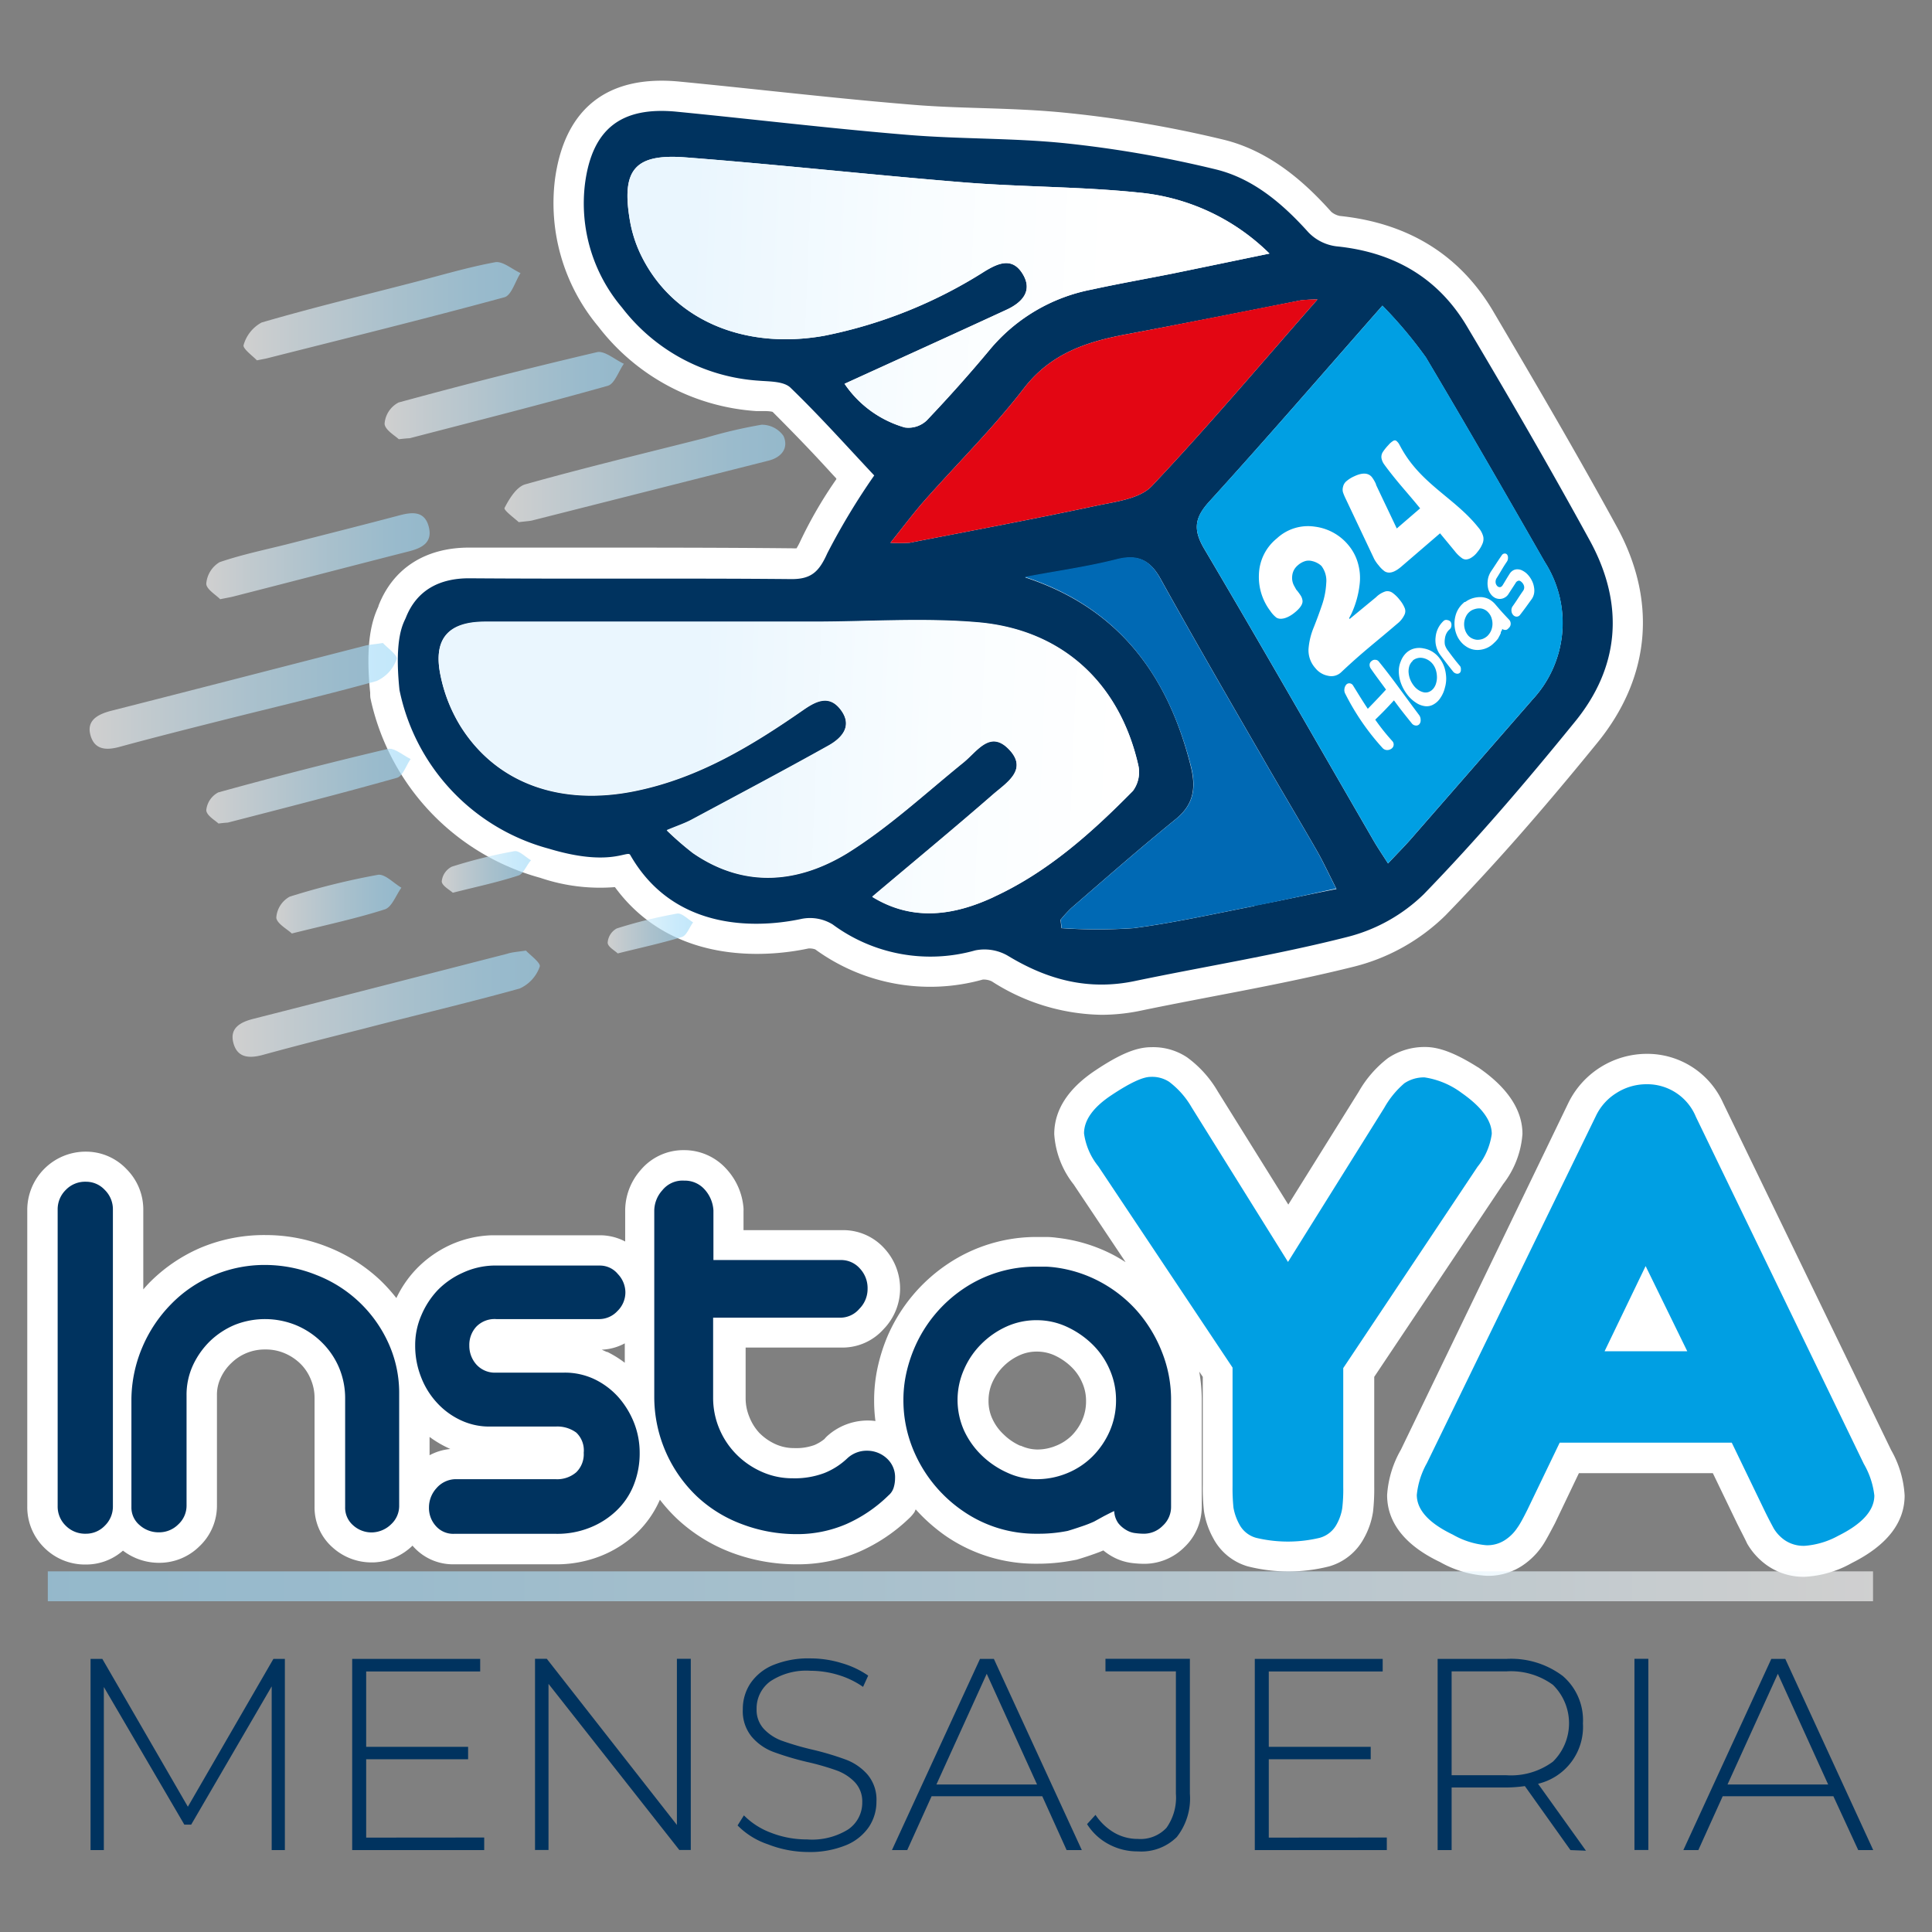<svg id="Capa_1" data-name="Capa 1" xmlns="http://www.w3.org/2000/svg" xmlns:xlink="http://www.w3.org/1999/xlink" viewBox="0 0 192 192"><rect x="0" y="0" width="192" height="192" fill="#808080" stroke="none"/><defs><style>.cls-1{fill:#fff;}.cls-2{fill:#00335f;}.cls-3{fill:#009fe3;}.cls-10,.cls-11,.cls-12,.cls-13,.cls-18,.cls-4,.cls-5,.cls-6,.cls-7,.cls-8,.cls-9{opacity:0.63;}.cls-4{fill:url(#Degradado_sin_nombre_128);}.cls-5{fill:url(#Degradado_sin_nombre_128-2);}.cls-6{fill:url(#Degradado_sin_nombre_128-3);}.cls-7{fill:url(#Degradado_sin_nombre_128-4);}.cls-8{fill:url(#Degradado_sin_nombre_128-5);}.cls-9{fill:url(#Degradado_sin_nombre_128-6);}.cls-10{fill:url(#Degradado_sin_nombre_128-7);}.cls-11{fill:url(#Degradado_sin_nombre_128-8);}.cls-12{fill:url(#Degradado_sin_nombre_128-9);}.cls-13{fill:url(#Degradado_sin_nombre_128-10);}.cls-14{fill:url(#Degradado_sin_nombre_72);}.cls-15{fill:url(#Degradado_sin_nombre_72-2);}.cls-16{fill:#e30613;}.cls-17{fill:#0069b4;}.cls-18{fill:url(#Degradado_sin_nombre_129);}</style><linearGradient id="Degradado_sin_nombre_128" x1="23.18" y1="99.72" x2="53.65" y2="99.72" gradientUnits="userSpaceOnUse"><stop offset="0" stop-color="#fff"/><stop offset="0.18" stop-color="#e9f6fd"/><stop offset="0.54" stop-color="#c2e7fa"/><stop offset="0.82" stop-color="#aadef9"/><stop offset="1" stop-color="#a1daf8"/></linearGradient><linearGradient id="Degradado_sin_nombre_128-2" x1="8.97" y1="69.16" x2="39.43" y2="69.16" xlink:href="#Degradado_sin_nombre_128"/><linearGradient id="Degradado_sin_nombre_128-3" x1="24.2" y1="30.93" x2="51.75" y2="30.93" xlink:href="#Degradado_sin_nombre_128"/><linearGradient id="Degradado_sin_nombre_128-4" x1="50.14" y1="47.05" x2="78.04" y2="47.05" xlink:href="#Degradado_sin_nombre_128"/><linearGradient id="Degradado_sin_nombre_128-5" x1="38.22" y1="39.3" x2="62" y2="39.3" xlink:href="#Degradado_sin_nombre_128"/><linearGradient id="Degradado_sin_nombre_128-6" x1="20.5" y1="78.13" x2="40.81" y2="78.13" xlink:href="#Degradado_sin_nombre_128"/><linearGradient id="Degradado_sin_nombre_128-7" x1="20.5" y1="55.28" x2="42.7" y2="55.28" xlink:href="#Degradado_sin_nombre_128"/><linearGradient id="Degradado_sin_nombre_128-8" x1="27.48" y1="89.85" x2="39.91" y2="89.85" xlink:href="#Degradado_sin_nombre_128"/><linearGradient id="Degradado_sin_nombre_128-9" x1="60.35" y1="92.77" x2="68.79" y2="92.77" xlink:href="#Degradado_sin_nombre_128"/><linearGradient id="Degradado_sin_nombre_128-10" x1="43.89" y1="86.65" x2="52.71" y2="86.65" xlink:href="#Degradado_sin_nombre_128"/><linearGradient id="Degradado_sin_nombre_72" x1="111.15" y1="76.91" x2="69.41" y2="75.24" gradientUnits="userSpaceOnUse"><stop offset="0" stop-color="#fff"/><stop offset="0.44" stop-color="#f9fdff"/><stop offset="1" stop-color="#eaf6fe"/></linearGradient><linearGradient id="Degradado_sin_nombre_72-2" x1="110.22" y1="30.32" x2="68.48" y2="28.65" xlink:href="#Degradado_sin_nombre_72"/><linearGradient id="Degradado_sin_nombre_129" x1="4.75" y1="157.64" x2="186.13" y2="157.64" gradientUnits="userSpaceOnUse"><stop offset="0" stop-color="#a1daf8"/><stop offset="0.18" stop-color="#aadef9"/><stop offset="0.46" stop-color="#c2e7fa"/><stop offset="0.82" stop-color="#e9f6fd"/><stop offset="1" stop-color="#fff"/></linearGradient></defs><path class="cls-1" d="M151.3,112.69c0-2.36-1.45-4.57-4.32-6.56a.57.57,0,0,0-.13-.08c-2.21-1.39-3.82-2-5.21-2a6.49,6.49,0,0,0-3.7,1.1,11.13,11.13,0,0,0-2.91,3.34l-7,11.22-7-11.23a11.1,11.1,0,0,0-3.07-3.41,6.07,6.07,0,0,0-3.56-1c-1.47,0-3.13.69-5.58,2.33-2.69,1.8-4.05,3.93-4.05,6.31a9,9,0,0,0,1.93,5l5.16,7.72c-.37-.23-.74-.46-1.13-.67h0a15.89,15.89,0,0,0-5.69-1.75,7.88,7.88,0,0,0-1.13-.08h-.77a15.8,15.8,0,0,0-9,2.71,16.51,16.51,0,0,0-5.9,7.06,17.61,17.61,0,0,0-1,3.1,15.32,15.32,0,0,0-.37,3.42,15.12,15.12,0,0,0,.13,2,6,6,0,0,0-4.82,1.52,3.08,3.08,0,0,0-.25.27,4.16,4.16,0,0,1-1,.6,5.31,5.31,0,0,1-2,.3,4.46,4.46,0,0,1-1.86-.39,5.39,5.39,0,0,1-1.6-1.11,5,5,0,0,1-1-1.6,4.83,4.83,0,0,1-.37-1.89v-5h9.65a5.47,5.47,0,0,0,4.06-1.83,5.79,5.79,0,0,0,1.64-4,5.88,5.88,0,0,0-1.54-4,5.5,5.5,0,0,0-4.16-1.84H73.89v-1.91a2.44,2.44,0,0,0,0-.27,6.48,6.48,0,0,0-1.71-3.91A5.64,5.64,0,0,0,68,114.3a5.54,5.54,0,0,0-4.35,2,6.1,6.1,0,0,0-1.52,4v3.08a5.39,5.39,0,0,0-2.51-.62H48.89a10.77,10.77,0,0,0-4.23,1,11.15,11.15,0,0,0-3.34,2.41A11,11,0,0,0,39.39,129a16.83,16.83,0,0,0-1.65-1.82,16.32,16.32,0,0,0-5.18-3.26,16.58,16.58,0,0,0-6.16-1.18A16.3,16.3,0,0,0,19.94,124a16.05,16.05,0,0,0-5.14,3.52c-.19.2-.38.41-.56.62v-7.94a5.67,5.67,0,0,0-1.65-4,5.55,5.55,0,0,0-4.06-1.75,5.8,5.8,0,0,0-5.82,5.77v29.5a5.65,5.65,0,0,0,1.68,4.08,5.72,5.72,0,0,0,4.14,1.68,5.54,5.54,0,0,0,3.69-1.38,5.89,5.89,0,0,0,3.6,1.21,5.66,5.66,0,0,0,4-1.64,5.54,5.54,0,0,0,1.74-4.06V138.66a3.92,3.92,0,0,1,.36-1.7A4.74,4.74,0,0,1,23,135.45a4.72,4.72,0,0,1,3.35-1.34,4.75,4.75,0,0,1,1.95.38,5.06,5.06,0,0,1,1.59,1.07,4.61,4.61,0,0,1,1,1.53,4.69,4.69,0,0,1,.37,1.89v10.75a5.29,5.29,0,0,0,1.8,4.06A5.75,5.75,0,0,0,37,155.27h.14A5.89,5.89,0,0,0,41,153.6l0,0,.06.08a5.29,5.29,0,0,0,4,1.78H55.24a11.93,11.93,0,0,0,4.44-.82,11.17,11.17,0,0,0,3.6-2.29,10.26,10.26,0,0,0,2.3-3.31,16.21,16.21,0,0,0,1.71,1.9,16.39,16.39,0,0,0,5.45,3.37,18.39,18.39,0,0,0,6.46,1.15,15.42,15.42,0,0,0,6.17-1.24,17.09,17.09,0,0,0,5.1-3.45,3.74,3.74,0,0,0,.41-.5L91,150a17.49,17.49,0,0,0,3,2.65,15.75,15.75,0,0,0,9.06,2.75,18.32,18.32,0,0,0,3.56-.33L107,155c.5-.15,1-.31,1.43-.46s.83-.29,1.22-.46a5.73,5.73,0,0,0,.84.58,5.33,5.33,0,0,0,2,.67,10.35,10.35,0,0,0,1.2.08,5.65,5.65,0,0,0,4-1.64,5.56,5.56,0,0,0,1.74-4.07V139.15a16.66,16.66,0,0,0-.25-2.84l.35.52v10.76a20.91,20.91,0,0,0,.12,2.58,8,8,0,0,0,.9,2.66,5.66,5.66,0,0,0,3.44,2.83,16.42,16.42,0,0,0,8.12,0,5.7,5.7,0,0,0,3.42-2.76,7.75,7.75,0,0,0,.92-2.66,20.44,20.44,0,0,0,.12-2.53V136.83l12.82-19.17A9.18,9.18,0,0,0,151.3,112.69Zm-49.88,31a5.61,5.61,0,0,1-1.68-1.14A4.9,4.9,0,0,1,98.62,141a4.12,4.12,0,0,1-.38-1.8,4.39,4.39,0,0,1,.37-1.8,5.4,5.4,0,0,1,2.7-2.71,4.07,4.07,0,0,1,1.75-.37,4.21,4.21,0,0,1,1.75.38,6,6,0,0,1,1.67,1.15,4.76,4.76,0,0,1,1.07,1.56,4.37,4.37,0,0,1,.38,1.79,4.63,4.63,0,0,1-.37,1.9,5.13,5.13,0,0,1-1.07,1.58,4.7,4.7,0,0,1-1.55,1,4.81,4.81,0,0,1-1.88.37A4,4,0,0,1,101.42,143.66Zm-41.09-9.32-.53-.24a5.23,5.23,0,0,0,2.29-.63v1.93A10.68,10.68,0,0,0,60.33,134.34ZM42.69,142.8a10.69,10.69,0,0,0,1.81,1.08l.25.12a5.37,5.37,0,0,0-2.06.62ZM8.53,152.42Z"/><path class="cls-1" d="M187.94,144.11l-16.7-34.5a8.26,8.26,0,0,0-7.64-4.88,8.7,8.7,0,0,0-7.73,4.86l-16.65,34.48a10.39,10.39,0,0,0-1.37,4.51c0,2.73,1.78,5,5.25,6.65a10.55,10.55,0,0,0,4.65,1.37,6.12,6.12,0,0,0,3.81-1.2,7.3,7.3,0,0,0,1.86-2c.28-.45.63-1.11,1.1-2l2.39-5h13.31l2.41,5c.42.84.77,1.5,1,2a6.83,6.83,0,0,0,2,2.18,6.3,6.3,0,0,0,3.74,1.12,10.55,10.55,0,0,0,4.66-1.37c3.48-1.74,5.25-4,5.25-6.71A10.24,10.24,0,0,0,187.94,144.11Z"/><path class="cls-1" d="M36.81,69.37v0A23.64,23.64,0,0,0,53.7,87.24a18.43,18.43,0,0,0,7.41.92c6,8.19,16.1,6.77,19.22,6.1a1.7,1.7,0,0,1,.69.09,19.4,19.4,0,0,0,16.64,3,1.83,1.83,0,0,1,.91.18,20.69,20.69,0,0,0,10.9,3.32,19.19,19.19,0,0,0,3.89-.41c2.35-.49,4.76-.95,7.09-1.4,4.67-.89,9.49-1.82,14.2-3a19.87,19.87,0,0,0,9-5.07c4.62-4.76,9.27-10,15.08-17.14,5.29-6.48,6-14.13,1.91-21.55-3.72-6.8-7.59-13.44-12.24-21.33-3.29-5.59-8.42-8.78-15.25-9.49a1.88,1.88,0,0,1-.85-.41c-2.25-2.51-5.82-6-10.75-7.18a115.91,115.91,0,0,0-15.24-2.62c-3-.32-5.95-.42-8.84-.51-2.32-.07-4.73-.15-7-.35C85.7,10,80.88,9.49,76.22,9c-2.84-.3-5.78-.61-8.68-.89-7.16-.7-11.44,2.66-12.39,9.73a19.11,19.11,0,0,0,4.3,14.6,21.58,21.58,0,0,0,15.68,8.41l.65,0c.28,0,.7,0,1,.08,2,2,3.94,4,5.81,6.06l.52.56a.35.35,0,0,1,0,.08,42.66,42.66,0,0,0-3.56,6.12,7,7,0,0,1-.39.74,3.53,3.53,0,0,1-.43,0c-7-.07-14.19-.07-21.1-.07H46.61c-4.33,0-7.55,2.05-9,5.79l0,.05c-.65,1.39-1.33,3.63-.82,8.6A3.73,3.73,0,0,0,36.81,69.37Zm.11.34a2.25,2.25,0,0,1-.1-.31C36.85,69.5,36.88,69.61,36.92,69.71Z"/><path class="cls-2" d="M8.53,117.44a2.53,2.53,0,0,1,1.89.82,2.69,2.69,0,0,1,.8,1.92v29.5a2.65,2.65,0,0,1-.8,1.94,2.59,2.59,0,0,1-1.89.8,2.71,2.71,0,0,1-2-.8,2.65,2.65,0,0,1-.8-1.94v-29.5a2.69,2.69,0,0,1,.8-1.92A2.65,2.65,0,0,1,8.53,117.44Z"/><path class="cls-2" d="M26.4,125.71a13.74,13.74,0,0,1,5.05,1,13,13,0,0,1,7.13,6.72,11.94,11.94,0,0,1,1.09,5.1v11.08a2.48,2.48,0,0,1-.79,1.86,2.82,2.82,0,0,1-1.89.82,2.72,2.72,0,0,1-1.9-.71,2.31,2.31,0,0,1-.79-1.81V139a7.85,7.85,0,0,0-.6-3.07A7.76,7.76,0,0,0,32,133.42a8.05,8.05,0,0,0-2.52-1.7,8.16,8.16,0,0,0-6.14-.06,8,8,0,0,0-2.47,1.62,8.17,8.17,0,0,0-1.7,2.41,7,7,0,0,0-.63,3v10.91a2.53,2.53,0,0,1-.82,1.89,2.68,2.68,0,0,1-1.92.79,2.82,2.82,0,0,1-1.92-.71,2.28,2.28,0,0,1-.82-1.81V139a13.54,13.54,0,0,1,1.1-5.15A13.73,13.73,0,0,1,17,129.61a12.68,12.68,0,0,1,4.17-2.85A13,13,0,0,1,26.4,125.71Z"/><path class="cls-2" d="M41.26,133.72a7.4,7.4,0,0,1,.61-3,8.37,8.37,0,0,1,1.64-2.52A8.1,8.1,0,0,1,46,126.48a7.71,7.71,0,0,1,3-.71H59.58a2.31,2.31,0,0,1,1.83.85,2.66,2.66,0,0,1,.74,1.78,2.58,2.58,0,0,1-.79,1.89,2.48,2.48,0,0,1-1.78.8H49.32a2.53,2.53,0,0,0-2,.77,2.67,2.67,0,0,0-.68,1.86,2.79,2.79,0,0,0,.68,1.86,2.47,2.47,0,0,0,2,.83h6.75a6.89,6.89,0,0,1,3,.65,7.64,7.64,0,0,1,2.36,1.76A8.65,8.65,0,0,1,63,141.37a8.1,8.1,0,0,1,.57,3,8.48,8.48,0,0,1-.6,3.23,7.17,7.17,0,0,1-1.73,2.55,8.14,8.14,0,0,1-2.63,1.67,8.68,8.68,0,0,1-3.32.61H45.1a2.29,2.29,0,0,1-1.78-.77,2.68,2.68,0,0,1-.69-1.86,2.84,2.84,0,0,1,.74-1.9,2.57,2.57,0,0,1,1.84-.9h10a2.9,2.9,0,0,0,2.06-.69,2.51,2.51,0,0,0,.74-1.94,2.43,2.43,0,0,0-.74-2,3.18,3.18,0,0,0-2.06-.6H48.66a6.65,6.65,0,0,1-2.87-.63,7.47,7.47,0,0,1-2.36-1.73,7.94,7.94,0,0,1-1.59-2.57A8.45,8.45,0,0,1,41.26,133.72Z"/><path class="cls-2" d="M68,117.33a2.62,2.62,0,0,1,2,.85,3.39,3.39,0,0,1,.9,2.11v4.93H83.54a2.49,2.49,0,0,1,1.92.85,2.84,2.84,0,0,1,.76,2,2.79,2.79,0,0,1-.82,2,2.49,2.49,0,0,1-1.86.88H70.87v8a7.9,7.9,0,0,0,.6,3,8,8,0,0,0,1.68,2.55,8.19,8.19,0,0,0,2.52,1.75,7.41,7.41,0,0,0,3.1.66,8.37,8.37,0,0,0,3.15-.52,7.16,7.16,0,0,0,2.27-1.45h0a2.82,2.82,0,0,1,2-.77,2.88,2.88,0,0,1,2,.82,2.51,2.51,0,0,1,.76,1.92,3.21,3.21,0,0,1-.13.9,1.64,1.64,0,0,1-.52.8h0a14.17,14.17,0,0,1-4.19,2.85,12.32,12.32,0,0,1-5,1,15.2,15.2,0,0,1-5.4-1,13.27,13.27,0,0,1-4.44-2.74,13.66,13.66,0,0,1-4.25-9.85V120.29a3.07,3.07,0,0,1,.8-2A2.57,2.57,0,0,1,68,117.33Z"/><path class="cls-2" d="M104.65,125.93a12.94,12.94,0,0,1,4.63,1.43,13.27,13.27,0,0,1,3.73,2.93,13.83,13.83,0,0,1,2.46,4.06,12.76,12.76,0,0,1,.91,4.8v10.58a2.53,2.53,0,0,1-.82,1.89,2.63,2.63,0,0,1-1.87.8,6.77,6.77,0,0,1-.85-.06,2.18,2.18,0,0,1-.9-.3,2.82,2.82,0,0,1-.8-.68,2.23,2.23,0,0,1-.41-1.21c-.18.07-.51.24-1,.49l-1,.55a11.77,11.77,0,0,1-1.26.49c-.44.15-.89.3-1.37.44a14.52,14.52,0,0,1-3,.28,12.7,12.7,0,0,1-7.35-2.22,13.73,13.73,0,0,1-4.82-5.73,12.94,12.94,0,0,1-.85-2.55,12.71,12.71,0,0,1-.3-2.77,12.24,12.24,0,0,1,.3-2.74,14.17,14.17,0,0,1,.85-2.58,13.51,13.51,0,0,1,4.82-5.76,12.82,12.82,0,0,1,7.35-2.19h.77C104.1,125.88,104.35,125.9,104.65,125.93ZM103.06,147a7.89,7.89,0,0,0,3-.6,7.65,7.65,0,0,0,2.52-1.67,8.2,8.2,0,0,0,1.7-2.5,7.63,7.63,0,0,0,.63-3.12,7.47,7.47,0,0,0-.63-3,7.81,7.81,0,0,0-1.73-2.52,9,9,0,0,0-2.52-1.73,7.07,7.07,0,0,0-3-.66,7.19,7.19,0,0,0-3,.63,8.42,8.42,0,0,0-2.5,1.73,8.06,8.06,0,0,0-1.72,2.52,7.46,7.46,0,0,0,0,6.09,8.21,8.21,0,0,0,1.78,2.49,8.79,8.79,0,0,0,2.53,1.7A6.93,6.93,0,0,0,103.06,147Z"/><path class="cls-3" d="M145.25,108.61q3,2.1,3,4.08a6.64,6.64,0,0,1-1.42,3.27l-13.34,20v11.8a16,16,0,0,1-.1,2.13,4.85,4.85,0,0,1-.58,1.64,2.73,2.73,0,0,1-1.67,1.3,13.59,13.59,0,0,1-6.3,0,2.7,2.7,0,0,1-1.67-1.33,5.43,5.43,0,0,1-.59-1.67,19.1,19.1,0,0,1-.09-2.19V135.91l-13.34-20a6.64,6.64,0,0,1-1.42-3.27c0-1.32.9-2.59,2.72-3.8s3.11-1.82,3.89-1.82a3.08,3.08,0,0,1,1.85.49,8.5,8.5,0,0,1,2.23,2.53L128,125.41l9.57-15.32a9,9,0,0,1,2-2.44,3.51,3.51,0,0,1,2-.58A8.19,8.19,0,0,1,145.25,108.61Z"/><path class="cls-3" d="M168.54,111l16.68,34.47a8.06,8.06,0,0,1,1.05,3.15c0,1.48-1.2,2.82-3.58,4a8.18,8.18,0,0,1-3.31,1,3.33,3.33,0,0,1-2-.55,3.8,3.8,0,0,1-1.11-1.18c-.22-.41-.54-1-.95-1.85l-3.22-6.67H155l-3.21,6.67c-.41.82-.73,1.42-1,1.79a4.19,4.19,0,0,1-1.11,1.14,3.17,3.17,0,0,1-2,.59,8.1,8.1,0,0,1-3.3-1.05q-3.58-1.72-3.58-3.95a8.06,8.06,0,0,1,1-3.15L158.6,110.9a5.41,5.41,0,0,1,2.06-2.29,5.54,5.54,0,0,1,2.94-.86A5.23,5.23,0,0,1,168.54,111Zm-5,14.82-4.08,8.47h8.22Z"/><path class="cls-2" d="M158,53.73c-3.92-7.16-8-14.21-12.19-21.25-2.89-4.89-7.31-7.43-13-8a4.66,4.66,0,0,1-2.78-1.39c-2.58-2.87-5.51-5.36-9.22-6.26A113.1,113.1,0,0,0,106,14.25c-5.25-.55-10.57-.41-15.83-.85-7.65-.63-15.28-1.55-22.93-2.3-5.48-.53-8.38,1.68-9.1,7.13a16,16,0,0,0,3.67,12.33,18.66,18.66,0,0,0,13.56,7.27c1.1.09,2.52.05,3.19.7,2.93,2.83,5.65,5.88,8.32,8.72A67.67,67.67,0,0,0,82.21,55c-.82,1.83-1.6,2.57-3.6,2.55-10.66-.1-21.31,0-32-.08-2.94,0-5.2,1.18-6.28,3.92-.2.5-1.18,1.89-.63,7.18A20.61,20.61,0,0,0,54.54,84.34c6.13,1.85,7.81.12,8.09.62,4.83,8.46,14.38,6.93,17.06,6.35a4.29,4.29,0,0,1,3.06.56,16.34,16.34,0,0,0,14.16,2.58,4.62,4.62,0,0,1,3.23.52c3.93,2.39,8,3.49,12.61,2.53,7-1.46,14.18-2.61,21.16-4.39a16.78,16.78,0,0,0,7.58-4.24c5.24-5.4,10.14-11.13,14.91-17C161,66.33,161.46,60.06,158,53.73ZM129.27,29.85a15.35,15.35,0,0,1,1.66-.09c-5.7,6.49-10.92,12.68-16.47,18.55-1.19,1.26-3.57,1.54-5.47,1.94-6.18,1.32-12.4,2.48-18.6,3.69a14.82,14.82,0,0,1-1.9,0c1.37-1.71,2.33-3,3.4-4.21,3.29-3.72,6.85-7.23,9.87-11.15,2.65-3.43,6.16-4.6,10.09-5.34C117.67,32.15,123.47,31,129.27,29.85ZM83.93,38.14c5.5-2.51,10.8-4.91,16.08-7.35,1.55-.71,2.66-1.87,1.62-3.57s-2.44-1.06-3.78-.25a46.62,46.62,0,0,1-15.95,6.4c-8.11,1.44-15.23-1.69-18.29-8.21a12.88,12.88,0,0,1-1-3.18c-.88-5.08.43-6.73,5.51-6.34,9.25.71,18.48,1.74,27.74,2.49,5.74.46,11.53.41,17.25,1a21.3,21.3,0,0,1,13.05,6.07c-3.54.73-6.61,1.37-9.69,2-2.67.53-5.34,1-8,1.58a17.46,17.46,0,0,0-10.13,6c-2,2.4-4.08,4.73-6.24,7a2.63,2.63,0,0,1-2.19.7A10.84,10.84,0,0,1,83.93,38.14Zm14.85,51c-4,1.87-8.1,2.45-12.1,0,4.12-3.48,8.11-6.77,12-10.16,1.31-1.14,3.51-2.45,1.62-4.46s-3.16.14-4.55,1.27c-3.79,3.07-7.4,6.43-11.52,9-4.91,3-10.26,3.52-15.37,0a31.1,31.1,0,0,1-2.6-2.26c1-.42,1.72-.66,2.38-1,4.57-2.45,9.16-4.88,13.69-7.41,1.32-.74,2.42-1.93,1.25-3.53s-2.5-.89-3.78,0c-5.09,3.53-10.33,6.71-16.52,8-7.44,1.57-13.9-.65-17.51-6.4a15.46,15.46,0,0,1-2-5.09c-.73-3.58.76-5.28,4.41-5.29,10.88,0,21.77,0,32.66,0,5.43,0,10.9-.4,16.29.06,8.38.7,14.14,6,16,14.23a3.12,3.12,0,0,1-.54,2.51C108.53,82.73,104.18,86.64,98.78,89.13Zm25.88.9c-4,.78-8,1.67-12,2.2a52,52,0,0,1-7.17,0l-.1-.83a13,13,0,0,1,1.06-1.16c3.46-3,6.89-6,10.41-8.86,1.73-1.42,2-3,1.51-5.11-2.25-9.12-7.14-15.83-16.49-18.9,3-.58,6.14-1,9.15-1.77,2.07-.52,3.27.06,4.29,1.88,3.26,5.88,6.63,11.7,10,17.53,1.83,3.19,3.73,6.35,5.56,9.54.63,1.1,1.16,2.25,1.94,3.79C129.88,88.92,127.28,89.52,124.66,90Zm27.54-20.4q-6,6.89-12,13.76c-.67.76-1.39,1.48-2.26,2.41-.6-.94-1.08-1.64-1.5-2.38-5.58-9.63-11.09-19.29-16.75-28.86-1.13-1.91-1-3.1.5-4.74,5.65-6.21,11.14-12.57,17.19-19.45a43.5,43.5,0,0,1,4.32,5.14c4,6.72,7.92,13.53,11.82,20.34A11.2,11.2,0,0,1,152.2,69.63Z"/><path class="cls-4" d="M52.27,94.47c.35.39,1.5,1.23,1.37,1.59a3.73,3.73,0,0,1-2,2.18c-5.15,1.43-10.36,2.65-15.54,4-3.33.84-6.65,1.68-10,2.6-1.34.36-2.5.29-2.9-1.17s.62-2.07,1.94-2.41c8.43-2.14,16.85-4.32,25.28-6.48C50.88,94.63,51.28,94.61,52.27,94.47Z"/><path class="cls-5" d="M38.05,63.9c.36.4,1.51,1.24,1.37,1.6a3.7,3.7,0,0,1-2,2.18c-5.14,1.43-10.35,2.64-15.53,3.95-3.33.84-6.66,1.68-10,2.59-1.34.37-2.5.3-2.9-1.16S9.69,71,11,70.65c8.43-2.14,16.85-4.32,25.27-6.48C36.66,64.07,37.07,64.05,38.05,63.9Z"/><path class="cls-6" d="M25.53,35.81c-.36-.39-1.44-1.17-1.32-1.52A3.67,3.67,0,0,1,26,32.05c4.91-1.43,9.89-2.64,14.84-3.92,2.79-.71,5.55-1.55,8.37-2.07.74-.13,1.67.69,2.52,1.08-.53.82-.9,2.21-1.6,2.4-7.86,2.14-15.78,4.09-23.68,6.09Z"/><path class="cls-7" d="M51.55,51.89c-.31-.3-1.52-1.19-1.41-1.41.47-.92,1.2-2.11,2.07-2.35,5.93-1.66,11.91-3.1,17.88-4.61a47.66,47.66,0,0,1,5.59-1.31,2.63,2.63,0,0,1,2.18,1.11c.54,1.19-.17,2.13-1.49,2.46L52.9,51.72C52.66,51.78,52.42,51.79,51.55,51.89Z"/><path class="cls-8" d="M39.63,43.65c-.33-.33-1.38-.92-1.41-1.54A2.59,2.59,0,0,1,39.61,40Q49.42,37.32,59.32,35c.76-.18,1.78.74,2.68,1.15-.53.75-.92,2-1.6,2.19-6.53,1.84-13.11,3.5-19.68,5.21C40.57,43.56,40.4,43.56,39.63,43.65Z"/><path class="cls-9" d="M21.71,81.84c-.29-.29-1.18-.78-1.21-1.32a2.24,2.24,0,0,1,1.19-1.77q8.37-2.32,16.84-4.32c.65-.15,1.51.63,2.28,1-.45.64-.78,1.71-1.37,1.87-5.57,1.57-11.19,3-16.8,4.45C22.5,81.76,22.37,81.76,21.71,81.84Z"/><path class="cls-10" d="M21.88,59.55c-.39-.41-1.39-1-1.38-1.55a2.74,2.74,0,0,1,1.32-2.13c2.33-.8,4.77-1.28,7.17-1.9,3.57-.91,7.13-1.81,10.69-2.75,1.27-.34,2.5-.46,2.92,1.09s-.59,2.13-1.91,2.47c-5.81,1.48-11.61,3-17.42,4.48C23,59.34,22.65,59.39,21.88,59.55Z"/><path class="cls-11" d="M29,92.77c-.45-.43-1.51-1-1.54-1.58a2.57,2.57,0,0,1,1.33-2.08,71.82,71.82,0,0,1,8.76-2.17c.69-.12,1.56.82,2.34,1.28-.54.74-.94,1.92-1.64,2.15C35.41,91.28,32.45,91.91,29,92.77Z"/><path class="cls-12" d="M61.39,94.75c-.3-.29-1-.66-1-1.07a1.74,1.74,0,0,1,.9-1.41,47,47,0,0,1,6-1.48c.47-.08,1.06.56,1.59.87-.37.5-.64,1.31-1.12,1.46C65.73,93.74,63.72,94.17,61.39,94.75Z"/><path class="cls-13" d="M45,88.72c-.33-.3-1.07-.69-1.1-1.12a1.83,1.83,0,0,1,1-1.47,49,49,0,0,1,6.21-1.54c.48-.09,1.1.58,1.66.9C52.32,86,52,86.86,51.54,87,49.51,87.67,47.41,88.11,45,88.72Z"/><path class="cls-14" d="M86.68,89.1c4.12-3.48,8.11-6.77,12-10.16,1.31-1.14,3.51-2.45,1.62-4.46s-3.16.14-4.55,1.27c-3.79,3.07-7.4,6.43-11.52,9-4.91,3-10.26,3.52-15.37,0a31.1,31.1,0,0,1-2.6-2.26c1-.42,1.72-.66,2.38-1,4.57-2.45,9.16-4.88,13.69-7.41,1.32-.74,2.42-1.93,1.25-3.53s-2.5-.89-3.78,0c-5.09,3.53-10.33,6.71-16.52,8-7.44,1.57-13.9-.65-17.51-6.4a15.46,15.46,0,0,1-2-5.09c-.73-3.58.76-5.28,4.41-5.29,10.88,0,21.77,0,32.66,0,5.43,0,10.9-.4,16.29.06,8.38.7,14.14,6,16,14.23a3.12,3.12,0,0,1-.54,2.51c-4.11,4.18-8.46,8.09-13.86,10.58C94.74,91,90.68,91.58,86.68,89.1Z"/><path class="cls-3" d="M137.39,30.37a43.5,43.5,0,0,1,4.32,5.14c4,6.72,7.92,13.53,11.82,20.34a11.2,11.2,0,0,1-1.33,13.78q-6,6.89-12,13.76c-.67.76-1.39,1.48-2.26,2.41-.6-.94-1.08-1.64-1.5-2.38-5.58-9.63-11.09-19.29-16.75-28.86-1.13-1.91-1-3.1.5-4.74C125.85,43.61,131.34,37.25,137.39,30.37Z"/><path class="cls-15" d="M83.93,38.14c5.5-2.51,10.8-4.91,16.08-7.35,1.55-.71,2.66-1.87,1.62-3.57s-2.44-1.06-3.78-.25a46.62,46.62,0,0,1-15.95,6.4c-8.11,1.44-15.23-1.69-18.29-8.21a12.88,12.88,0,0,1-1-3.18c-.88-5.08.43-6.73,5.51-6.34,9.25.71,18.48,1.74,27.74,2.49,5.74.46,11.53.41,17.25,1a21.3,21.3,0,0,1,13.05,6.07c-3.54.73-6.61,1.37-9.69,2-2.67.53-5.34,1-8,1.58a17.46,17.46,0,0,0-10.13,6c-2,2.4-4.08,4.73-6.24,7a2.63,2.63,0,0,1-2.19.7A10.84,10.84,0,0,1,83.93,38.14Z"/><path class="cls-16" d="M130.93,29.76c-5.7,6.49-10.92,12.68-16.47,18.55-1.19,1.26-3.57,1.54-5.47,1.94-6.18,1.32-12.4,2.48-18.6,3.69a14.82,14.82,0,0,1-1.9,0c1.37-1.71,2.33-3,3.4-4.21,3.29-3.72,6.85-7.23,9.87-11.15,2.65-3.43,6.16-4.6,10.09-5.34,5.82-1.1,11.62-2.27,17.42-3.4A15.35,15.35,0,0,1,130.93,29.76Z"/><path class="cls-17" d="M101.84,57.33c3-.58,6.14-1,9.15-1.77,2.07-.52,3.27.06,4.29,1.88,3.26,5.88,6.63,11.7,10,17.53,1.83,3.19,3.73,6.35,5.56,9.54.63,1.1,1.16,2.25,1.94,3.79-2.88.62-5.48,1.22-8.1,1.73-4,.78-8,1.67-12,2.2a52,52,0,0,1-7.17,0l-.1-.83a13,13,0,0,1,1.06-1.16c3.46-3,6.89-6,10.41-8.86,1.73-1.42,2-3,1.51-5.11C116.08,67.11,111.19,60.4,101.84,57.33Z"/><path class="cls-1" d="M136.75,59.35a2.32,2.32,0,0,1,.95-.58.87.87,0,0,1,.68.14,3.35,3.35,0,0,1,.7.68,3.12,3.12,0,0,1,.51.82.82.82,0,0,1,0,.65,2.45,2.45,0,0,1-.74.93c-2.23,1.92-3.35,2.73-5.57,4.82a1.41,1.41,0,0,1-1.29.35,2.09,2.09,0,0,1-1.26-.75,2.65,2.65,0,0,1-.69-1.93,7,7,0,0,1,.53-2.16c.29-.73.56-1.46.81-2.2a7.85,7.85,0,0,0,.42-2.17,2.42,2.42,0,0,0-.48-1.71,1.83,1.83,0,0,0-.41-.29,2.06,2.06,0,0,0-.55-.2,1.33,1.33,0,0,0-.61,0,2,2,0,0,0-.82.47,1.53,1.53,0,0,0-.51,1,1.64,1.64,0,0,0,.19,1l.21.38.08.09a5.8,5.8,0,0,1,.37.51,1.18,1.18,0,0,1,.17.48c.05.35-.24.79-.88,1.28s-1.31.67-1.71.42a2.81,2.81,0,0,1-.6-.65,5.59,5.59,0,0,1-1.14-3.63,4.78,4.78,0,0,1,1.79-3.6,4.54,4.54,0,0,1,3.78-1.16,5.15,5.15,0,0,1,3.36,1.88,4.8,4.8,0,0,1,.95,1.9,5.24,5.24,0,0,1,.13,1.94,9.48,9.48,0,0,1-.81,2.92l-.24.46.06.07Z"/><path class="cls-1" d="M137.29,45.53a.9.9,0,0,1,.14-.62,4.8,4.8,0,0,1,.54-.67,1.92,1.92,0,0,1,.51-.44.27.27,0,0,1,.34.06,1.11,1.11,0,0,1,.25.33c.07.12.16.3.3.54,2,3.46,5.29,4.84,7.56,7.71a2.21,2.21,0,0,1,.47.87,1.18,1.18,0,0,1-.08.74,3.08,3.08,0,0,1-.49.8,2.15,2.15,0,0,1-.63.58,1.11,1.11,0,0,1-.49.17.69.69,0,0,1-.42-.13,3.36,3.36,0,0,1-.71-.69L143.11,53l-3.86,3.32c-.67.57-1.21.72-1.64.46a2.86,2.86,0,0,1-.59-.58,3.72,3.72,0,0,1-.44-.62l-2.84-6a5.81,5.81,0,0,1-.27-.64,1,1,0,0,1,0-.56,1,1,0,0,1,.36-.58,3.11,3.11,0,0,1,.74-.46c.82-.39,1.41-.36,1.77.08a3.52,3.52,0,0,1,.41.71.08.08,0,0,0,0,.05c.82,1.74,1.24,2.6,2.06,4.34l2.32-2c-1.3-1.6-2.07-2.38-3.3-4-.17-.23-.3-.4-.37-.52A1.56,1.56,0,0,1,137.29,45.53Z"/><path class="cls-1" d="M136.31,65.69a.47.47,0,0,1,.36-.12.44.44,0,0,1,.35.17c1.37,1.68,2.33,3.08,4,5.31a.77.77,0,0,1,.16.48.57.57,0,0,1-.13.44.41.41,0,0,1-.37.13.54.54,0,0,1-.39-.23c-.7-.87-1.08-1.34-1.76-2.27-.7.77-1.08,1.16-1.86,1.92a21,21,0,0,0,1.69,2.12.5.5,0,0,1-.09.77.71.71,0,0,1-.43.13.62.62,0,0,1-.42-.18,24,24,0,0,1-3.72-5.4.76.76,0,0,1-.09-.51.78.78,0,0,1,.17-.4.4.4,0,0,1,.37-.14.44.44,0,0,1,.33.24c.55.88.83,1.36,1.45,2.29.75-.77,1.12-1.16,1.81-1.91-.65-.9-1-1.34-1.52-2.1a.62.62,0,0,1-.11-.4A.47.47,0,0,1,136.31,65.69Z"/><path class="cls-1" d="M139.78,64.86a1.8,1.8,0,0,1,.81-.42,2.06,2.06,0,0,1,.89,0,2.49,2.49,0,0,1,.86.32,2.57,2.57,0,0,1,.73.67,3.11,3.11,0,0,1,.48.92,3.81,3.81,0,0,1,.17,1,3.21,3.21,0,0,1-.13,1,3,3,0,0,1-.44,1,1.91,1.91,0,0,1-.68.65,1.35,1.35,0,0,1-.84.18,2.09,2.09,0,0,1-.93-.36,3.38,3.38,0,0,1-.89-.85,4.06,4.06,0,0,1-.6-1.12,3.59,3.59,0,0,1-.2-1.13,2.51,2.51,0,0,1,.2-1A2.22,2.22,0,0,1,139.78,64.86Zm.63.8a1.33,1.33,0,0,0-.33.47,1.83,1.83,0,0,0-.1.62,2.4,2.4,0,0,0,.13.68,2.43,2.43,0,0,0,.36.67,1.89,1.89,0,0,0,.5.48,1.55,1.55,0,0,0,.56.23.93.93,0,0,0,.52-.07,1.13,1.13,0,0,0,.42-.34,1.47,1.47,0,0,0,.26-.55,1.94,1.94,0,0,0,.07-.63,2.39,2.39,0,0,0-.11-.65,1.94,1.94,0,0,0-.3-.57,1.64,1.64,0,0,0-1-.61,1.21,1.21,0,0,0-1,.26Z"/><path class="cls-1" d="M145.09,66.85a.37.37,0,0,1-.32.1.59.59,0,0,1-.33-.17c-.52-.65-.79-1-1.29-1.67a2.48,2.48,0,0,1-.48-1.8,2.5,2.5,0,0,1,.81-1.62.39.39,0,0,1,.35-.07.53.53,0,0,1,.33.17.61.61,0,0,1,.08.39.5.5,0,0,1-.16.35,1.3,1.3,0,0,0-.34.43,1.61,1.61,0,0,0-.15.53,1.84,1.84,0,0,0,0,.57,1.65,1.65,0,0,0,.27.55c.49.66.74,1,1.25,1.6a.54.54,0,0,1,.07.33A.41.41,0,0,1,145.09,66.85Z"/><path class="cls-1" d="M145.64,59.81a2.4,2.4,0,0,1,.79-.38,2.7,2.7,0,0,1,.79-.09,2,2,0,0,1,.74.2,2.31,2.31,0,0,1,.66.54c.5.59.78.9,1.35,1.5a.58.58,0,0,1,.16.39.55.55,0,0,1-.15.4l-.12.12a.39.39,0,0,1-.16.1.44.44,0,0,1-.2,0,.29.29,0,0,1-.21-.1s0,.11-.08.22-.06.18-.07.23l-.12.25c-.05.08-.09.17-.14.26a2.83,2.83,0,0,1-.41.45,2.29,2.29,0,0,1-1.33.67,2,2,0,0,1-1.32-.25,2.7,2.7,0,0,1-.4-.29,2.57,2.57,0,0,1-.35-.39,2.4,2.4,0,0,1-.27-.46,3,3,0,0,1-.15-2,2.49,2.49,0,0,1,.77-1.24l.1-.1Zm2.18,3.39a1.73,1.73,0,0,0,.36-.52,1.87,1.87,0,0,0,.14-.61,1.83,1.83,0,0,0-.08-.61,1.42,1.42,0,0,0-.29-.54,1.24,1.24,0,0,0-.42-.34,1.13,1.13,0,0,0-.51-.12,1.58,1.58,0,0,0-.52.09,1.27,1.27,0,0,0-.49.28,1.32,1.32,0,0,0-.34.47,1.61,1.61,0,0,0-.16.58,1.75,1.75,0,0,0,.05.6,1.61,1.61,0,0,0,.25.55,1.23,1.23,0,0,0,.43.39,1.42,1.42,0,0,0,.53.16,1.52,1.52,0,0,0,.56-.08A1.54,1.54,0,0,0,147.82,63.2Z"/><path class="cls-1" d="M148.17,59.07a1.58,1.58,0,0,1-.26-.5,2.35,2.35,0,0,1-.08-.6,2.47,2.47,0,0,1,.08-.6,2.34,2.34,0,0,1,.25-.56c.44-.65.65-1,1.08-1.62a.36.36,0,0,1,.28-.18.29.29,0,0,1,.25.1.5.5,0,0,1,.09.35.61.61,0,0,1-.11.36c-.42.61-.61,1-1,1.61a.68.68,0,0,0-.12.42.57.57,0,0,0,.14.36.35.35,0,0,0,.28.14c.11,0,.21-.07.3-.22.27-.44.39-.66.66-1.08a1,1,0,0,1,.37-.37.84.84,0,0,1,.46-.1,1,1,0,0,1,.5.15,1.71,1.71,0,0,1,.49.38,2.45,2.45,0,0,1,.41.6,2.11,2.11,0,0,1,.21.66,1.67,1.67,0,0,1,0,.63,1.44,1.44,0,0,1-.26.58c-.43.59-.65.91-1.14,1.54a.41.41,0,0,1-.33.16.45.45,0,0,1-.34-.16.64.64,0,0,1-.17-.39.7.7,0,0,1,.08-.43c.46-.64.66-1,1.07-1.58a.58.58,0,0,0,.11-.42.77.77,0,0,0-.21-.41c-.13-.14-.25-.2-.35-.18a.43.43,0,0,0-.29.23L149.93,59a1,1,0,0,1-.38.38,1,1,0,0,1-.47.14,1.05,1.05,0,0,1-.49-.1A1.24,1.24,0,0,1,148.17,59.07Z"/><path class="cls-2" d="M27,183.86l0-16.27-8,13.74h-.68l-8-13.68v16.21H9v-19h1.17l8.5,14.69,8.5-14.69h1.14l0,19Z"/><path class="cls-2" d="M48.12,182.61v1.25H35v-19H47.72v1.25H36.39v7.49H46.52v1.23H36.39v7.79Z"/><path class="cls-2" d="M68.65,164.85v19H67.51l-13-16.51v16.51H53.17v-19h1.17l12.93,16.51V164.85Z"/><path class="cls-2" d="M76.3,183.28a7.61,7.61,0,0,1-3-1.87l.63-1a7.4,7.4,0,0,0,2.7,1.73,9.75,9.75,0,0,0,3.57.66,6.79,6.79,0,0,0,4.1-1,3.21,3.21,0,0,0,1.39-2.69,2.78,2.78,0,0,0-.74-2,4.76,4.76,0,0,0-1.82-1.17,25.17,25.17,0,0,0-2.93-.84,28.88,28.88,0,0,1-3.35-1,5.26,5.26,0,0,1-2.15-1.51,4,4,0,0,1-.88-2.73,4.61,4.61,0,0,1,.73-2.53,5.07,5.07,0,0,1,2.24-1.84,9.23,9.23,0,0,1,3.76-.68,10.6,10.6,0,0,1,3.1.47,9,9,0,0,1,2.63,1.24l-.51,1.12a8.68,8.68,0,0,0-2.51-1.2,9.57,9.57,0,0,0-2.71-.4,6.46,6.46,0,0,0-4,1.05,3.33,3.33,0,0,0-1.36,2.75,2.78,2.78,0,0,0,.74,2,4.69,4.69,0,0,0,1.82,1.17,28.13,28.13,0,0,0,3,.87,28.63,28.63,0,0,1,3.34,1,5.36,5.36,0,0,1,2.13,1.48,3.86,3.86,0,0,1,.88,2.67,4.52,4.52,0,0,1-.75,2.53,5.09,5.09,0,0,1-2.29,1.82,9.5,9.5,0,0,1-3.8.67A11.05,11.05,0,0,1,76.3,183.28Z"/><path class="cls-2" d="M103.58,178.51h-11l-2.42,5.35H88.64l8.75-19h1.38l8.74,19H106Zm-.52-1.17-5-11-5,11Z"/><path class="cls-2" d="M110.19,183.28a5.69,5.69,0,0,1-2.16-2l.84-.92a5.67,5.67,0,0,0,1.86,1.77,4.66,4.66,0,0,0,2.35.62,3.53,3.53,0,0,0,2.84-1.1,5.18,5.18,0,0,0,.94-3.39V166.1h-7v-1.25h8.39v13.41a6.21,6.21,0,0,1-1.3,4.3,5,5,0,0,1-3.86,1.43A6,6,0,0,1,110.19,183.28Z"/><path class="cls-2" d="M137.82,182.61v1.25H124.7v-19h12.71v1.25H126.09v7.49h10.13v1.23H126.09v7.79Z"/><path class="cls-2" d="M156.07,183.86l-4.53-6.36a14.07,14.07,0,0,1-1.85.14h-5.43v6.22h-1.39v-19h6.82a8.53,8.53,0,0,1,5.62,1.7,5.79,5.79,0,0,1,2,4.71,5.81,5.81,0,0,1-4.46,6l4.76,6.65Zm-6.38-7.44a7,7,0,0,0,4.64-1.35,5.35,5.35,0,0,0,0-7.63,7.07,7.07,0,0,0-4.64-1.34h-5.43v10.32Z"/><path class="cls-2" d="M162.43,164.85h1.38v19h-1.38Z"/><path class="cls-2" d="M182.2,178.51h-11l-2.42,5.35h-1.49l8.74-19h1.39l8.74,19h-1.49Zm-.52-1.17-5-11-5,11Z"/><rect class="cls-18" x="4.75" y="156.16" width="181.39" height="2.97"/></svg>